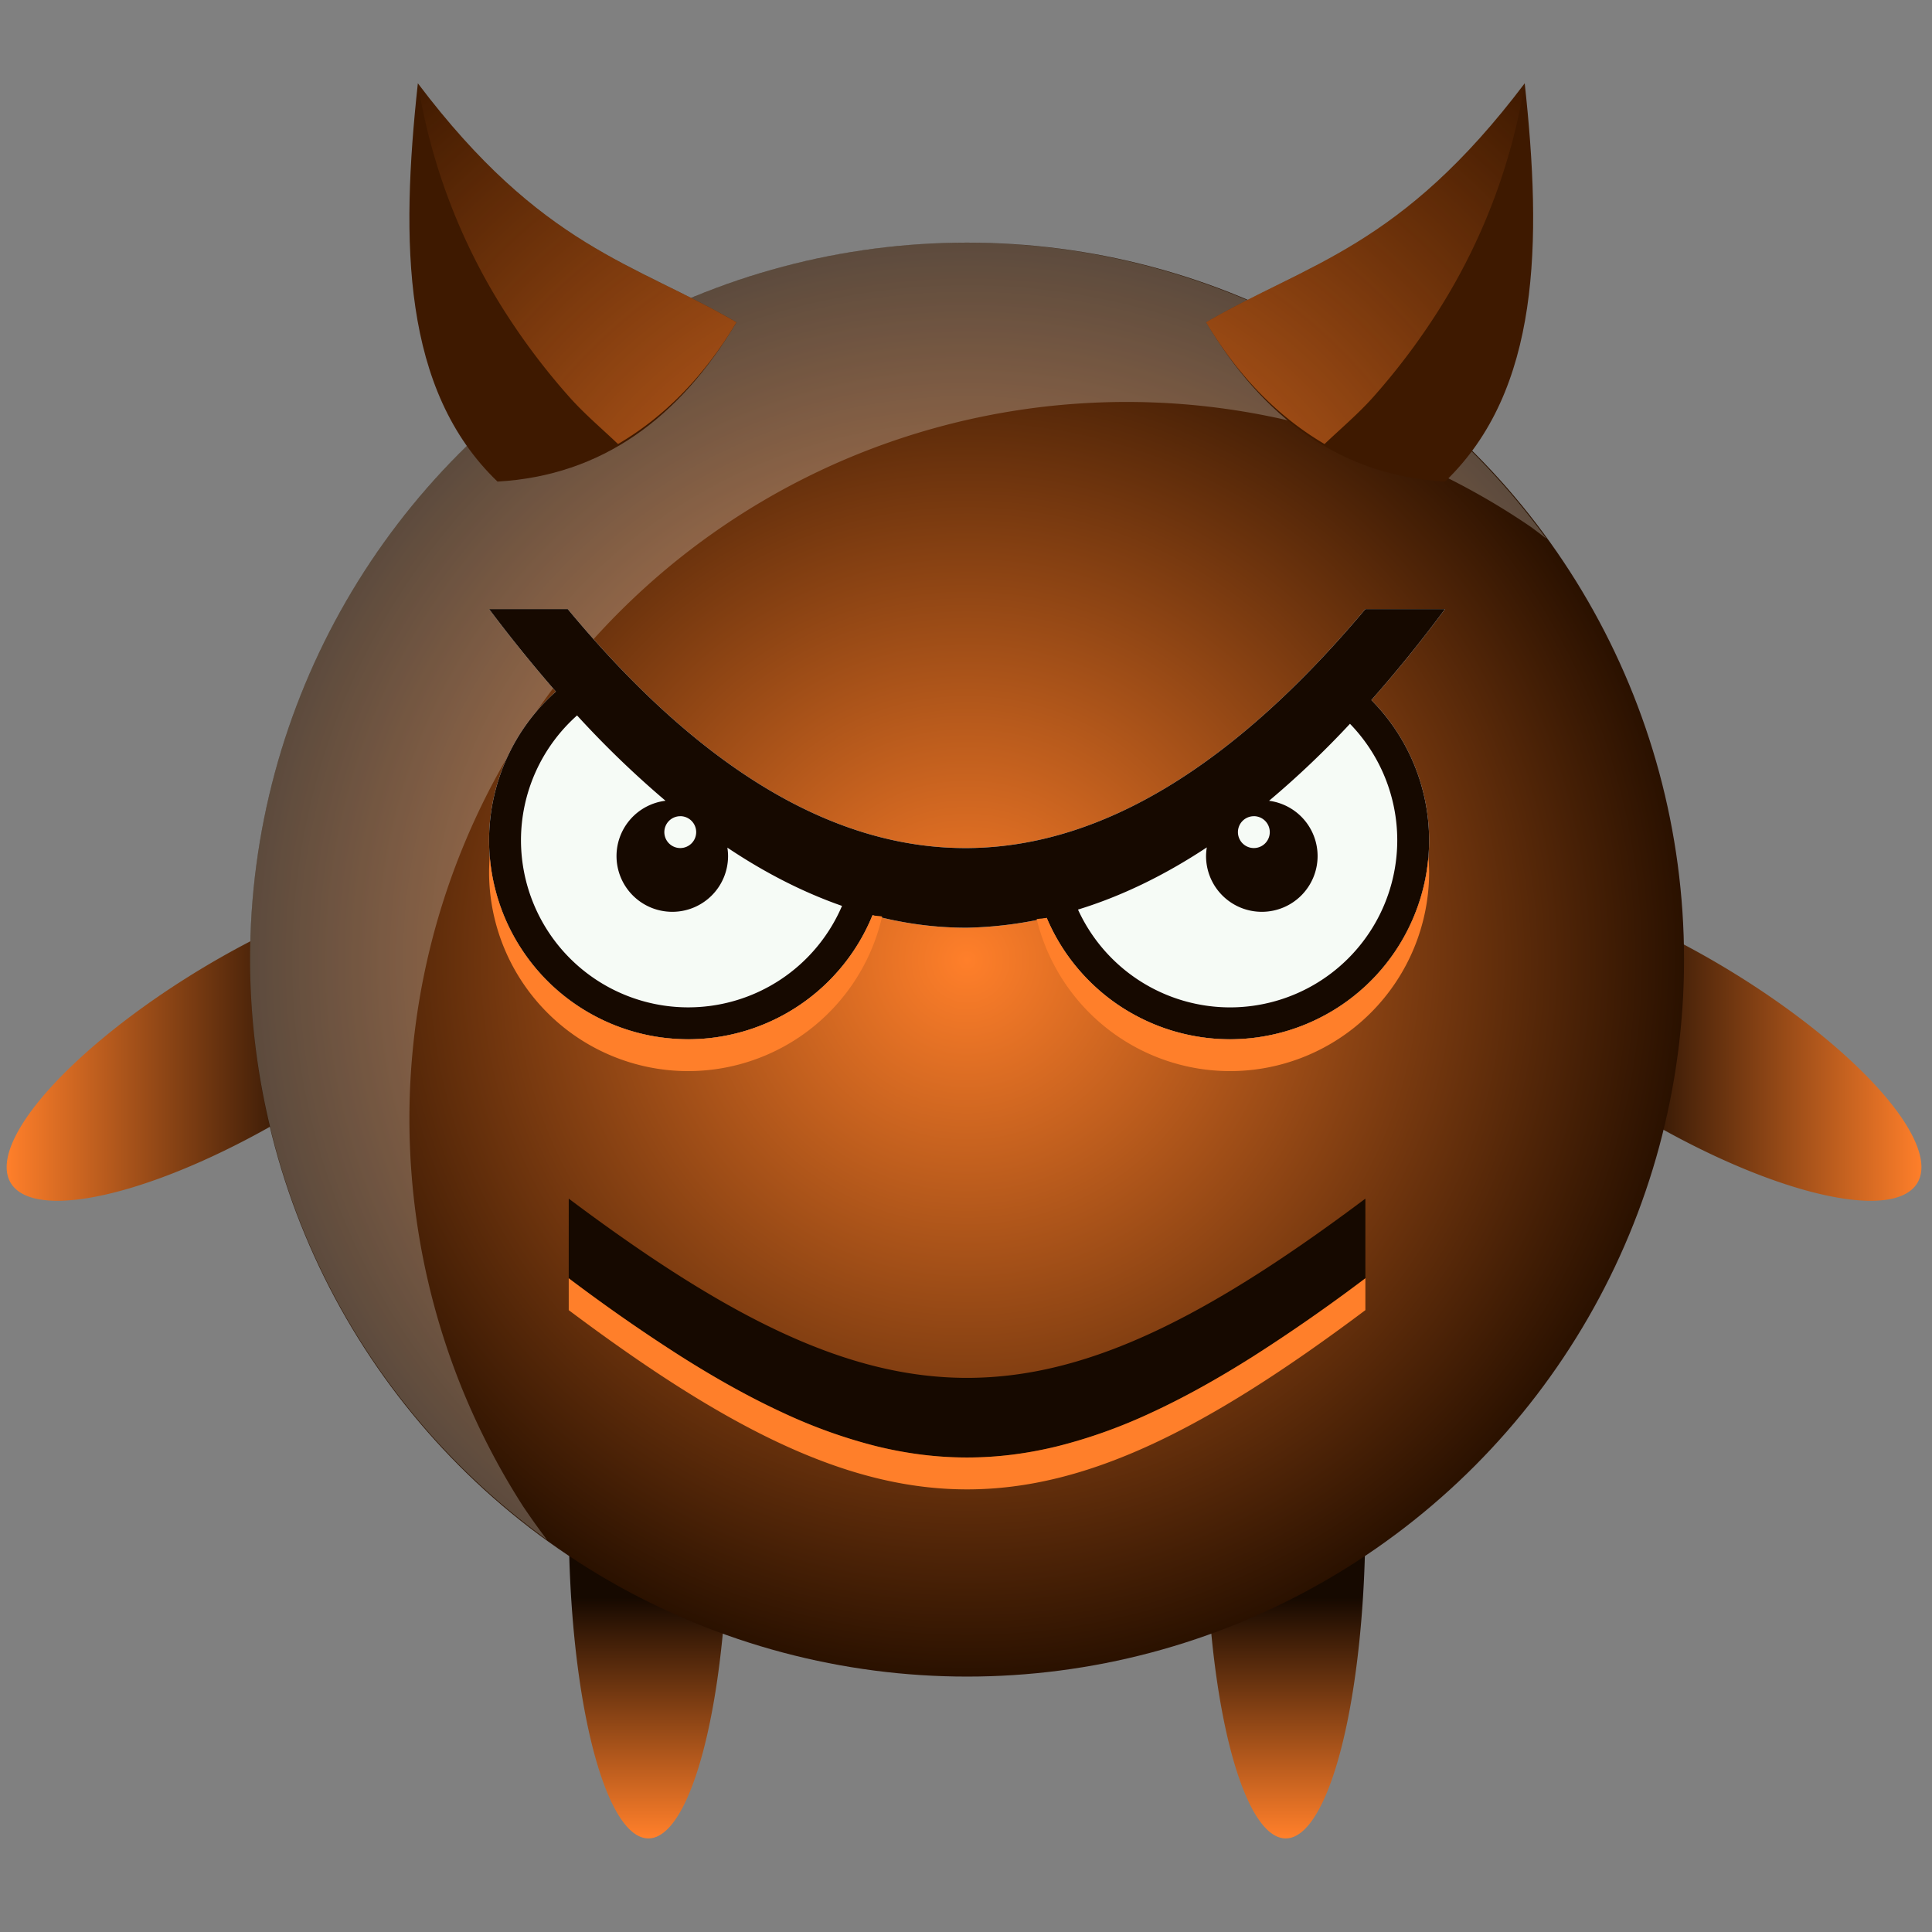 <svg xmlns="http://www.w3.org/2000/svg" xmlns:xlink="http://www.w3.org/1999/xlink" width="64" height="64"><rect width="100%" height="100%" fill="#808080" stroke="none"/><defs><linearGradient xlink:href="#a" id="e" x1="39.724" y1="88.717" x2="159.898" y2="88.717" gradientUnits="userSpaceOnUse" gradientTransform="matrix(.528 0 0 .528 -20.745 -12.336)"/><linearGradient id="a"><stop offset="0" stop-color="#ff7f2a"/><stop offset=".169" stop-color="#160900"/><stop offset=".838" stop-color="#160900"/><stop offset="1" stop-color="#ff7f2a"/></linearGradient><linearGradient xlink:href="#b" id="f" x1="75" y1="123.6" x2="75" y2="138.6" gradientUnits="userSpaceOnUse" gradientTransform="matrix(.528 0 0 .528 -20.745 -12.336)"/><linearGradient id="b"><stop offset="0" stop-color="#160900"/><stop offset="1" stop-color="#ff7f2a"/></linearGradient><linearGradient id="c"><stop offset="0" stop-color="#ff7f2a"/><stop offset="1" stop-color="#2a1100"/></linearGradient><linearGradient id="d"><stop offset="0" stop-color="#ff7f2a"/><stop offset="1" stop-color="#ff7f2a" stop-opacity="0"/></linearGradient><radialGradient xlink:href="#c" id="g" cx="0" cy="83.6" fx="0" fy="83.6" r="45" gradientUnits="userSpaceOnUse" gradientTransform="matrix(.528 0 0 .528 32.035 -12.336)"/><radialGradient xlink:href="#d" id="h" cx="-6.429" cy="12.956" fx="-6.429" fy="12.956" r="18.333" gradientTransform="matrix(1.091 -1.091 1.091 1.091 24.879 2.852)" gradientUnits="userSpaceOnUse"/></defs><path d="M14.534 29.2a2.834 9.13 59.03 00-8.304 3.162 2.834 9.13 59.03 00-5.765 6.97 2.834 9.13 59.03 009.672-2.717 2.834 9.13 59.03 005.767-6.97 2.834 9.13 59.03 00-1.37-.446zm34.803 0a9.13 2.834 30.97 00-1.37.445 9.13 2.834 30.97 005.766 6.97 9.13 2.834 30.97 009.673 2.717 9.13 2.834 30.97 00-5.766-6.97 9.13 2.834 30.97 00-8.303-3.163z" fill="url(#e)" paint-order="stroke fill markers"/><path d="M21.48 39.787a2.639 10.556 0 00-2.64 10.557A2.639 10.556 0 0021.48 60.9a2.639 10.556 0 002.638-10.556 2.639 10.556 0 00-2.639-10.557zm21.111 0a2.639 10.556 0 00-2.639 10.557 2.639 10.556 0 002.64 10.556 2.639 10.556 0 002.638-10.556 2.639 10.556 0 00-2.639-10.557z" fill="url(#f)" paint-order="stroke fill markers"/><circle cx="32.035" cy="31.788" r="23.751" fill="url(#g)" paint-order="stroke fill markers"/><path d="M32.035 8.037a23.751 23.751 0 00-23.751 23.75 23.751 23.751 0 009.835 19.22 23.751 23.751 0 01-.791-1.108 23.751 23.751 0 01-1.182-2.06 23.751 23.751 0 01-.97-2.166 23.751 23.751 0 01-.748-2.254 23.751 23.751 0 01-.52-2.316 23.751 23.751 0 01-.286-2.357 23.751 23.751 0 01-.06-1.68 23.751 23.751 0 01.119-2.371 23.751 23.751 0 01.354-2.347 23.751 23.751 0 01.588-2.301 23.751 23.751 0 01.814-2.23 23.751 23.751 0 011.032-2.138 23.751 23.751 0 011.241-2.024 23.751 23.751 0 011.437-1.89 23.751 23.751 0 011.619-1.737 23.751 23.751 0 011.783-1.567 23.751 23.751 0 011.93-1.38 23.751 23.751 0 012.06-1.182 23.751 23.751 0 012.167-.97 23.751 23.751 0 012.254-.748 23.751 23.751 0 012.316-.52 23.751 23.751 0 012.357-.286 23.751 23.751 0 011.68-.06 23.751 23.751 0 012.371.118 23.751 23.751 0 012.347.355 23.751 23.751 0 012.301.588 23.751 23.751 0 012.23.814 23.751 23.751 0 012.138 1.033 23.751 23.751 0 012.024 1.24 23.751 23.751 0 01.504.384 23.751 23.751 0 00-19.193-9.81z" opacity=".25" fill="#f6fbf6" paint-order="stroke fill markers"/><path d="M16.201 20.176c.737.98 1.475 1.888 2.213 2.734a6.598 6.598 0 00-2.213 4.92 6.598 6.598 0 006.598 6.597 6.598 6.598 0 006.104-4.108c1.043.275 2.087.416 3.132.413a13.149 13.149 0 002.638-.325 6.598 6.598 0 006.07 4.02 6.598 6.598 0 006.598-6.598 6.598 6.598 0 00-1.913-4.638 45.312 45.312 0 002.441-3.015H45.23c-8.686 10.344-17.488 10.767-26.422 0z" fill="#f6fbf6" paint-order="stroke fill markers"/><path d="M16.201 20.176c.737.98 1.475 1.888 2.213 2.734a6.598 6.598 0 00-2.213 4.92 6.598 6.598 0 006.598 6.597 6.598 6.598 0 006.104-4.108c1.043.275 2.087.416 3.132.413a13.149 13.149 0 002.638-.325 6.598 6.598 0 006.07 4.02 6.598 6.598 0 006.598-6.598 6.598 6.598 0 00-1.913-4.638 45.312 45.312 0 002.441-3.015H45.23c-8.686 10.344-17.488 10.767-26.422 0zm2.915 3.524a32.045 32.045 0 002.93 2.826 1.847 1.847 0 00-1.623 1.831 1.847 1.847 0 001.848 1.848 1.847 1.847 0 001.847-1.848 1.847 1.847 0 00-.023-.278c1.264.847 2.53 1.487 3.798 1.93A5.542 5.542 0 0122.8 33.37a5.542 5.542 0 01-5.542-5.542 5.542 5.542 0 011.86-4.13zm25.604.277a5.542 5.542 0 011.566 3.852 5.542 5.542 0 01-5.542 5.542 5.542 5.542 0 01-5.034-3.24c1.41-.433 2.831-1.111 4.267-2.06a1.847 1.847 0 00-.025.286 1.847 1.847 0 001.847 1.848 1.847 1.847 0 001.848-1.848 1.847 1.847 0 00-1.608-1.83 30.255 30.255 0 002.68-2.55zm-22.185 3.06a.528.528 0 01.527.529.528.528 0 01-.527.527.528.528 0 01-.528-.527.528.528 0 01.528-.528zm19 0a.528.528 0 01.528.529.528.528 0 01-.527.527.528.528 0 01-.528-.527.528.528 0 01.528-.528zM18.84 39.706v2.639c10.556 7.917 15.834 7.917 26.39 0v-2.639c-10.556 7.917-15.834 7.917-26.39 0z" fill="#160900" paint-order="stroke fill markers"/><path d="M13.842 2.76c-.574 5.271-.518 10.163 2.638 13.193 3.472-.199 6.03-2.112 7.918-5.277-3.377-1.966-6.447-2.472-10.556-7.916zm36.666 0c-4.11 5.444-7.178 5.95-10.555 7.916 1.89 3.165 4.445 5.078 7.916 5.277 3.157-3.03 3.212-7.922 2.639-13.193z" fill="#3e1900"/><path d="M16.227 28.342a6.598 6.598 0 00-.026.543 6.598 6.598 0 006.598 6.597 6.598 6.598 0 006.422-5.12c-.106-.026-.211-.016-.317-.044a6.598 6.598 0 01-.228.5 6.598 6.598 0 01-.328.573 6.598 6.598 0 01-.383.535 6.598 6.598 0 01-.436.496 6.598 6.598 0 01-.482.451 6.598 6.598 0 01-.524.398 6.598 6.598 0 01-.562.346 6.598 6.598 0 01-.594.287 6.598 6.598 0 01-.619.227 6.598 6.598 0 01-.639.164 6.598 6.598 0 01-.652.1 6.598 6.598 0 01-.658.033 6.598 6.598 0 01-.467-.018 6.598 6.598 0 01-.654-.078 6.598 6.598 0 01-.645-.145 6.598 6.598 0 01-.625-.208 6.598 6.598 0 01-.601-.27 6.598 6.598 0 01-.573-.328 6.598 6.598 0 01-.537-.383 6.598 6.598 0 01-.496-.435 6.598 6.598 0 01-.449-.483 6.598 6.598 0 01-.398-.525 6.598 6.598 0 01-.346-.563 6.598 6.598 0 01-.287-.594 6.598 6.598 0 01-.225-.619 6.598 6.598 0 01-.164-.64 6.598 6.598 0 01-.098-.65 6.598 6.598 0 01-.007-.147zm31.09.031a6.598 6.598 0 01-.07.578 6.598 6.598 0 01-.145.643 6.598 6.598 0 01-.21.627 6.598 6.598 0 01-.269.601 6.598 6.598 0 01-.328.573 6.598 6.598 0 01-.383.535 6.598 6.598 0 01-.435.496 6.598 6.598 0 01-.483.449 6.598 6.598 0 01-.525.4 6.598 6.598 0 01-.563.344 6.598 6.598 0 01-.593.287 6.598 6.598 0 01-.62.227 6.598 6.598 0 01-.638.162 6.598 6.598 0 01-.653.1 6.598 6.598 0 01-.658.033 6.598 6.598 0 01-.455-.016 6.598 6.598 0 01-.656-.08 6.598 6.598 0 01-.643-.143 6.598 6.598 0 01-.627-.207 6.598 6.598 0 01-.601-.27 6.598 6.598 0 01-.573-.325 6.598 6.598 0 01-.537-.383 6.598 6.598 0 01-.496-.436 6.598 6.598 0 01-.45-.482 6.598 6.598 0 01-.4-.523 6.598 6.598 0 01-.345-.563 6.598 6.598 0 01-.287-.594c-.111.025-.221.02-.332.041a6.598 6.598 0 006.402 5.035 6.598 6.598 0 006.598-6.597 6.598 6.598 0 00-.026-.512zM18.84 42.343V43.4c10.556 7.917 15.834 7.917 26.39 0v-1.056a57.061 57.061 0 01-3.732 2.597c-1.175.743-2.287 1.361-3.36 1.856a17.2 17.2 0 01-3.113 1.113c-1.01.248-2 .371-2.99.371-.99 0-1.98-.123-2.99-.37a17.2 17.2 0 01-3.113-1.114c-1.072-.495-2.185-1.113-3.36-1.856a57.061 57.061 0 01-3.732-2.597z" fill="#ff7f2a" paint-order="stroke fill markers"/><path d="M13.842 2.758a19.999 19.999 0 002.693 7.266 22.237 22.237 0 002.319 3.12c.486.55 1.073 1.046 1.619 1.565 1.542-.906 2.854-2.24 3.923-4.033-3.377-1.966-6.445-2.474-10.554-7.918zm36.666 0c-4.11 5.444-7.178 5.952-10.555 7.918 1.07 1.792 2.381 3.127 3.924 4.033.546-.519 1.133-1.015 1.62-1.564a22.237 22.237 0 002.317-3.122 19.998 19.998 0 002.694-7.265z" fill="url(#h)" paint-order="stroke fill markers"/></svg>